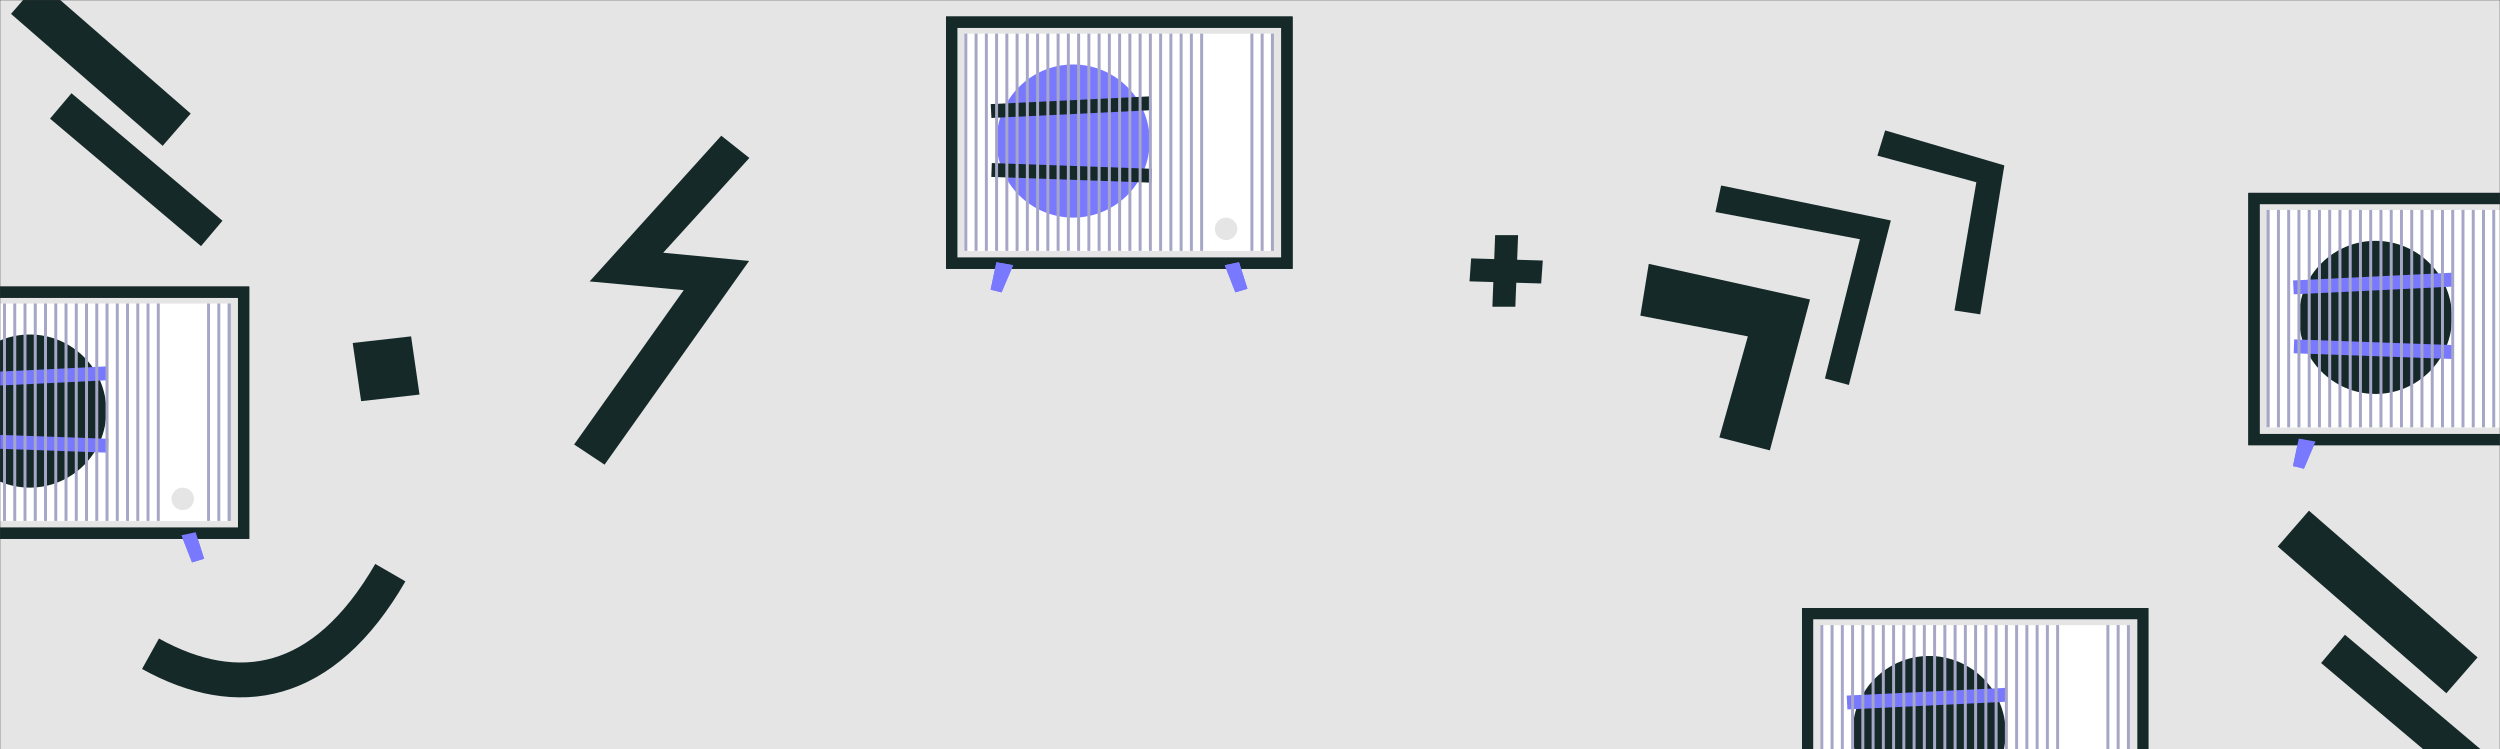 <svg width="1361" height="408" viewBox="0 0 1361 408" fill="none" xmlns="http://www.w3.org/2000/svg">
<rect x="0" y="0" width="1361" height="408" fill="#333333" stroke="none"/>
<mask id="mask0" mask-type="alpha" maskUnits="userSpaceOnUse" x="0" y="0" width="1361" height="408">
<path d="M1361 0H0V408H1361V0Z" fill="#E5E5E5"/>
</mask>
<g mask="url(#mask0)">
<path d="M1361 0H0V408H1361V0Z" fill="#E5E5E5"/>
<path d="M192 186.714L223.797 183.113L228.392 214.797L196.595 218.398L192 186.714Z" fill="#162929"/>
<path fill-rule="evenodd" clip-rule="evenodd" d="M153.975 376.394C179.259 369.035 201.756 349.277 220.706 316.498L204.29 307.007C186.848 337.176 167.739 352.639 148.675 358.188C129.659 363.723 108.762 359.952 86.528 347.608L77.324 364.187C102.451 378.137 128.644 383.768 153.975 376.394Z" fill="#162929"/>
<path fill-rule="evenodd" clip-rule="evenodd" d="M826.452 128H813.952L813.45 141.044L800.891 140.67L800 153.17L812.969 153.555L812.452 167H824.952L825.455 153.926L839.012 154.33L839.903 141.83L825.936 141.415L826.452 128Z" fill="#162929"/>
<path fill-rule="evenodd" clip-rule="evenodd" d="M1348.78 357.879L1256.99 278L1240 297.525L1331.79 377.404L1348.78 357.879ZM1368.01 422.739L1276.59 345.553L1263.59 360.943L1355.02 438.13L1368.01 422.739Z" fill="#162929"/>
<path fill-rule="evenodd" clip-rule="evenodd" d="M103.824 61.833L21.279 -10L6 7.558L88.544 79.391L103.824 61.833ZM121.116 120.16L38.903 50.748L27.218 64.589L109.431 134L121.116 120.16Z" fill="#162929"/>
<path fill-rule="evenodd" clip-rule="evenodd" d="M1091.16 90.04L1026.28 71L1022.05 84.751L1075.92 99.213L1064.01 169.023L1078.03 171.138L1091.16 90.04ZM936.983 100.975L1029.37 120.023L1006.53 209.575L993.488 206.049L1012.53 130.24L933.899 115.431L936.983 100.975ZM897.584 143.642L985.383 163.035L963.52 245.191L936.017 238.139L951.534 183.133L893 171.85L897.584 143.642Z" fill="#162929"/>
<path d="M392.663 73.875L407.95 86L361.048 137.587L407.805 142.054L329.115 252.962L312.54 241.979L372.215 157.969L320.979 153.203L392.663 73.875Z" fill="#162929"/>
<path fill-rule="evenodd" clip-rule="evenodd" d="M-53 156H135.681V293.37H-53V156ZM-46.879 162.121V287.248H129.559V162.121H-46.879Z" fill="#162929"/>
<rect x="-42.918" y="165.363" width="167.616" height="118.285" fill="white"/>
<circle cx="16.226" cy="223.785" r="41.679" fill="#7879FF"/>
<circle cx="99.473" cy="271.586" r="6.121" fill="#E5E5E5"/>
<rect x="-28.646" y="203.672" width="87.139" height="7.562" transform="rotate(-2.786 -28.646 203.672)" fill="#162929"/>
<rect x="-28.062" y="235.758" width="87.139" height="7.562" transform="rotate(2.059 -28.062 235.758)" fill="#162929"/>
<path fill-rule="evenodd" clip-rule="evenodd" d="M-43.008 283.585L-43.008 165.299H-41.388L-41.388 283.585H-43.008ZM-9.521 283.585L-9.521 165.299H-7.901L-7.901 283.585H-9.521ZM23.967 165.299L23.967 283.585H25.587L25.587 165.299H23.967ZM57.453 283.585L57.453 165.299H59.074L59.074 283.585H57.453ZM-26.266 165.299L-26.266 283.585H-24.645L-24.645 165.299H-26.266ZM7.223 283.585L7.223 165.299H8.843L8.843 283.585H7.223ZM40.709 165.299L40.709 283.585H42.329L42.329 165.299H40.709ZM74.197 283.585L74.197 165.299H75.818L75.818 283.585H74.197ZM112.725 165.299L112.725 283.585H114.345V165.299H112.725ZM-37.428 283.585L-37.428 165.299H-35.807L-35.807 283.585H-37.428ZM-3.939 165.299L-3.939 283.585H-2.319L-2.319 165.299H-3.939ZM29.547 283.585L29.547 165.299H31.167L31.167 283.585H29.547ZM63.035 165.299L63.035 283.585H64.656L64.656 165.299H63.035ZM-20.684 283.585L-20.684 165.299H-19.063L-19.063 283.585H-20.684ZM12.803 165.299L12.803 283.585H14.423L14.423 165.299H12.803ZM46.291 283.585L46.291 165.299H47.911L47.911 283.585H46.291ZM79.777 165.299L79.777 283.585H81.398L81.398 165.299H79.777ZM118.307 283.585L118.307 165.299H119.927V283.585H118.307ZM-31.846 165.3L-31.846 283.586H-30.226L-30.226 165.3L-31.846 165.3ZM1.641 283.586L1.641 165.3L3.261 165.3L3.261 283.586H1.641ZM35.128 165.3L35.128 283.586H36.749L36.749 165.3L35.128 165.3ZM68.615 283.586L68.615 165.3L70.236 165.3L70.236 283.586H68.615ZM-15.102 165.3L-15.102 283.586H-13.482L-13.482 165.3L-15.102 165.3ZM18.385 283.586L18.385 165.3L20.005 165.3L20.005 283.586H18.385ZM51.872 165.3L51.872 283.586H53.492L53.492 165.3L51.872 165.3ZM85.359 283.586L85.359 165.3L86.98 165.3V283.586H85.359ZM123.887 165.3L123.887 283.586H125.508V165.3L123.887 165.3Z" fill="#A6A6C7"/>
<path d="M98.773 291.389L106.515 289.769L111.106 304.172L104.535 306.153L98.773 291.389Z" fill="#7879FF"/>
<path fill-rule="evenodd" clip-rule="evenodd" d="M1224 105H1412.68V242.37H1224V105ZM1230.12 111.121V236.248H1406.56V111.121H1230.12Z" fill="#162929"/>
<rect x="1234.08" y="114.363" width="167.616" height="118.285" fill="white"/>
<circle cx="1293.23" cy="172.785" r="41.679" fill="#7879FF"/>
<rect x="1248.35" y="152.672" width="87.139" height="7.562" transform="rotate(-2.786 1248.35 152.672)" fill="#162929"/>
<rect x="1248.94" y="184.758" width="87.139" height="7.562" transform="rotate(2.059 1248.94 184.758)" fill="#162929"/>
<path fill-rule="evenodd" clip-rule="evenodd" d="M1233.99 232.585L1233.99 114.299H1235.61L1235.61 232.585H1233.99ZM1267.48 232.585L1267.48 114.299H1269.1L1269.1 232.585H1267.48ZM1300.97 114.299L1300.97 232.585H1302.59L1302.59 114.299H1300.97ZM1334.45 232.585L1334.45 114.299H1336.07L1336.07 232.585H1334.45ZM1250.73 114.299L1250.73 232.585H1252.35L1252.35 114.299H1250.73ZM1284.22 232.585L1284.22 114.299H1285.84L1285.84 232.585H1284.22ZM1317.71 114.299L1317.71 232.585H1319.33L1319.33 114.299H1317.71ZM1351.2 232.585L1351.2 114.299H1352.82L1352.82 232.585H1351.2ZM1389.72 114.299L1389.72 232.585H1391.34V114.299H1389.72ZM1239.57 232.585L1239.57 114.299H1241.19L1241.19 232.585H1239.57ZM1273.06 114.299L1273.06 232.585H1274.68L1274.68 114.299H1273.06ZM1306.55 232.585L1306.55 114.299H1308.17L1308.17 232.585H1306.55ZM1340.04 114.299L1340.04 232.585H1341.66L1341.66 114.299H1340.04ZM1256.32 232.585L1256.32 114.299H1257.94L1257.94 232.585H1256.32ZM1289.8 114.299L1289.8 232.585H1291.42L1291.42 114.299H1289.8ZM1323.29 232.585L1323.29 114.299H1324.91L1324.91 232.585H1323.29ZM1356.78 114.299L1356.78 232.585H1358.4L1358.4 114.299H1356.78ZM1395.31 232.585L1395.31 114.299H1396.93V232.585H1395.31ZM1245.15 114.3L1245.15 232.586H1246.77L1246.77 114.3L1245.15 114.3ZM1278.64 232.586L1278.64 114.3L1280.26 114.3L1280.26 232.586H1278.64ZM1312.13 114.3L1312.13 232.586H1313.75L1313.75 114.3L1312.13 114.3ZM1345.62 232.586L1345.62 114.3L1347.24 114.3L1347.24 232.586H1345.62ZM1261.9 114.3L1261.9 232.586H1263.52L1263.52 114.3L1261.9 114.3ZM1295.38 232.586L1295.38 114.3L1297.01 114.3L1297.01 232.586H1295.38ZM1328.87 114.3L1328.87 232.586H1330.49L1330.49 114.3L1328.87 114.3ZM1362.36 232.586L1362.36 114.3L1363.98 114.3V232.586H1362.36ZM1400.89 114.3L1400.89 232.586H1402.51V114.3L1400.89 114.3Z" fill="#A6A6C7"/>
<path d="M1251.46 238.769L1260.55 240.389L1254.25 255.153L1248.3 253.712L1251.46 238.769Z" fill="#7879FF"/>
<path fill-rule="evenodd" clip-rule="evenodd" d="M981 331H1169.68V468.37H981V331ZM987.121 337.121V462.248H1163.56V337.121H987.121Z" fill="#162929"/>
<rect x="991.082" y="340.363" width="167.616" height="118.285" fill="white"/>
<circle cx="1050.23" cy="398.785" r="41.679" fill="#162929"/>
<path fill-rule="evenodd" clip-rule="evenodd" d="M1092.39 374.437L1005.35 378.672L1005.72 386.225L1092.76 381.989L1092.39 374.437ZM1093.02 413.889L1005.94 410.758L1005.67 418.315L1092.75 421.445L1093.02 413.889Z" fill="#7879FF"/>
<path fill-rule="evenodd" clip-rule="evenodd" d="M990.992 458.585L990.992 340.299H992.613L992.613 458.585H990.992ZM1024.48 458.585L1024.48 340.299H1026.1L1026.1 458.585H1024.48ZM1057.97 340.299L1057.97 458.585H1059.59L1059.59 340.299H1057.97ZM1091.45 458.585L1091.45 340.299H1093.07L1093.07 458.585H1091.45ZM1007.73 340.299L1007.73 458.585H1009.35L1009.35 340.299H1007.73ZM1041.22 458.585L1041.22 340.299H1042.84L1042.84 458.585H1041.22ZM1074.71 340.299L1074.71 458.585H1076.33L1076.33 340.299H1074.71ZM1108.2 458.585L1108.2 340.299H1109.82L1109.82 458.585H1108.2ZM1146.72 340.299L1146.72 458.585H1148.34V340.299H1146.72ZM996.572 458.585L996.572 340.299H998.193L998.193 458.585H996.572ZM1030.06 340.299L1030.06 458.585H1031.68L1031.68 340.299H1030.06ZM1063.55 458.585L1063.55 340.299H1065.17L1065.17 458.585H1063.55ZM1097.04 340.299L1097.04 458.585H1098.66L1098.66 340.299H1097.04ZM1013.32 458.585L1013.32 340.299H1014.94L1014.94 458.585H1013.32ZM1046.8 340.299L1046.8 458.585H1048.42L1048.42 340.299H1046.8ZM1080.29 458.585L1080.29 340.299H1081.91L1081.91 458.585H1080.29ZM1113.78 340.299L1113.78 458.585H1115.4L1115.4 340.299H1113.78ZM1152.31 458.585L1152.31 340.299H1153.93V458.585H1152.31ZM1002.15 340.3L1002.15 458.586H1003.77L1003.77 340.3L1002.15 340.3ZM1035.64 458.586L1035.64 340.3L1037.26 340.3L1037.26 458.586H1035.64ZM1069.13 340.3L1069.13 458.586H1070.75L1070.75 340.3L1069.13 340.3ZM1102.62 458.586L1102.62 340.3L1104.24 340.3L1104.24 458.586H1102.62ZM1018.9 340.3L1018.9 458.586H1020.52L1020.52 340.3L1018.9 340.3ZM1052.38 458.586L1052.38 340.3L1054.01 340.3L1054.01 458.586H1052.38ZM1085.87 340.3L1085.87 458.586H1087.49L1087.49 340.3L1085.87 340.3ZM1119.36 458.586L1119.36 340.3L1120.98 340.3V458.586H1119.36ZM1157.89 340.3L1157.89 458.586H1159.51V340.3L1157.89 340.3Z" fill="#A6A6C7"/>
<path fill-rule="evenodd" clip-rule="evenodd" d="M-53 156H135.681V293.37H-53V156ZM-46.879 162.121V287.248H129.559V162.121H-46.879Z" fill="#162929"/>
<rect x="-42.918" y="165.363" width="167.616" height="118.285" fill="white"/>
<circle cx="16.226" cy="223.785" r="41.679" fill="#162929"/>
<circle cx="99.473" cy="271.586" r="6.121" fill="#E5E5E5"/>
<path fill-rule="evenodd" clip-rule="evenodd" d="M58.389 199.437L-28.646 203.672L-28.279 211.225L58.757 206.989L58.389 199.437ZM59.02 238.889L-28.062 235.758L-28.334 243.315L58.748 246.445L59.02 238.889Z" fill="#7879FF"/>
<path fill-rule="evenodd" clip-rule="evenodd" d="M-43.008 283.585L-43.008 165.299H-41.388L-41.388 283.585H-43.008ZM-9.521 283.585L-9.521 165.299H-7.901L-7.901 283.585H-9.521ZM23.967 165.299L23.967 283.585H25.587L25.587 165.299H23.967ZM57.453 283.585L57.453 165.299H59.074L59.074 283.585H57.453ZM-26.266 165.299L-26.266 283.585H-24.645L-24.645 165.299H-26.266ZM7.223 283.585L7.223 165.299H8.843L8.843 283.585H7.223ZM40.709 165.299L40.709 283.585H42.329L42.329 165.299H40.709ZM74.197 283.585L74.197 165.299H75.818L75.818 283.585H74.197ZM112.725 165.299L112.725 283.585H114.345V165.299H112.725ZM-37.428 283.585L-37.428 165.299H-35.807L-35.807 283.585H-37.428ZM-3.939 165.299L-3.939 283.585H-2.319L-2.319 165.299H-3.939ZM29.547 283.585L29.547 165.299H31.167L31.167 283.585H29.547ZM63.035 165.299L63.035 283.585H64.656L64.656 165.299H63.035ZM-20.684 283.585L-20.684 165.299H-19.063L-19.063 283.585H-20.684ZM12.803 165.299L12.803 283.585H14.423L14.423 165.299H12.803ZM46.291 283.585L46.291 165.299H47.911L47.911 283.585H46.291ZM79.777 165.299L79.777 283.585H81.398L81.398 165.299H79.777ZM118.307 283.585L118.307 165.299H119.927V283.585H118.307ZM-31.846 165.3L-31.846 283.586H-30.226L-30.226 165.3L-31.846 165.3ZM1.641 283.586L1.641 165.3L3.261 165.3L3.261 283.586H1.641ZM35.128 165.3L35.128 283.586H36.749L36.749 165.3L35.128 165.3ZM68.615 283.586L68.615 165.3L70.236 165.3L70.236 283.586H68.615ZM-15.102 165.3L-15.102 283.586H-13.482L-13.482 165.3L-15.102 165.3ZM18.385 283.586L18.385 165.3L20.005 165.3L20.005 283.586H18.385ZM51.872 165.3L51.872 283.586H53.492L53.492 165.3L51.872 165.3ZM85.359 283.586L85.359 165.3L86.98 165.3V283.586H85.359ZM123.887 165.3L123.887 283.586H125.508V165.3L123.887 165.3Z" fill="#A6A6C7"/>
<path d="M98.773 291.389L106.515 289.769L111.106 304.172L104.535 306.153L98.773 291.389Z" fill="#7879FF"/>
<path fill-rule="evenodd" clip-rule="evenodd" d="M1224 105H1412.68V242.37H1224V105ZM1230.12 111.121V236.248H1406.56V111.121H1230.12Z" fill="#162929"/>
<rect x="1234.08" y="114.363" width="167.616" height="118.285" fill="white"/>
<circle cx="1293.23" cy="172.785" r="41.679" fill="#162929"/>
<path fill-rule="evenodd" clip-rule="evenodd" d="M1335.39 148.437L1248.35 152.672L1248.72 160.225L1335.76 155.989L1335.39 148.437ZM1336.02 187.889L1248.94 184.758L1248.67 192.315L1335.75 195.445L1336.02 187.889Z" fill="#7879FF"/>
<path fill-rule="evenodd" clip-rule="evenodd" d="M1233.99 232.585L1233.99 114.299H1235.61L1235.61 232.585H1233.99ZM1267.48 232.585L1267.48 114.299H1269.1L1269.1 232.585H1267.48ZM1300.97 114.299L1300.97 232.585H1302.59L1302.59 114.299H1300.97ZM1334.45 232.585L1334.45 114.299H1336.07L1336.07 232.585H1334.45ZM1250.73 114.299L1250.73 232.585H1252.35L1252.35 114.299H1250.73ZM1284.22 232.585L1284.22 114.299H1285.84L1285.84 232.585H1284.22ZM1317.71 114.299L1317.71 232.585H1319.33L1319.33 114.299H1317.71ZM1351.2 232.585L1351.2 114.299H1352.82L1352.82 232.585H1351.2ZM1389.72 114.299L1389.72 232.585H1391.34V114.299H1389.72ZM1239.57 232.585L1239.57 114.299H1241.19L1241.19 232.585H1239.57ZM1273.06 114.299L1273.06 232.585H1274.68L1274.68 114.299H1273.06ZM1306.55 232.585L1306.55 114.299H1308.17L1308.17 232.585H1306.55ZM1340.04 114.299L1340.04 232.585H1341.66L1341.66 114.299H1340.04ZM1256.32 232.585L1256.32 114.299H1257.94L1257.94 232.585H1256.32ZM1289.8 114.299L1289.8 232.585H1291.42L1291.42 114.299H1289.8ZM1323.29 232.585L1323.29 114.299H1324.91L1324.91 232.585H1323.29ZM1356.78 114.299L1356.78 232.585H1358.4L1358.4 114.299H1356.78ZM1395.31 232.585L1395.31 114.299H1396.93V232.585H1395.31ZM1245.15 114.3L1245.15 232.586H1246.77L1246.77 114.3L1245.15 114.3ZM1278.64 232.586L1278.64 114.3L1280.26 114.3L1280.26 232.586H1278.64ZM1312.13 114.3L1312.13 232.586H1313.75L1313.75 114.3L1312.13 114.3ZM1345.62 232.586L1345.62 114.3L1347.24 114.3L1347.24 232.586H1345.62ZM1261.9 114.3L1261.9 232.586H1263.52L1263.52 114.3L1261.9 114.3ZM1295.38 232.586L1295.38 114.3L1297.01 114.3L1297.01 232.586H1295.38ZM1328.87 114.3L1328.87 232.586H1330.49L1330.49 114.3L1328.87 114.3ZM1362.36 232.586L1362.36 114.3L1363.98 114.3V232.586H1362.36ZM1400.89 114.3L1400.89 232.586H1402.51V114.3L1400.89 114.3Z" fill="#A6A6C7"/>
<path d="M1251.46 238.769L1260.55 240.389L1254.25 255.153L1248.3 253.712L1251.46 238.769Z" fill="#7879FF"/>
<circle cx="584.226" cy="76.784" r="41.679" fill="#162929"/>
<path fill-rule="evenodd" clip-rule="evenodd" d="M626.389 52.437L539.354 56.672L539.721 64.225L626.757 59.989L626.389 52.437ZM627.02 91.889L539.938 88.758L539.666 96.315L626.748 99.445L627.02 91.889Z" fill="#7879FF"/>
<path fill-rule="evenodd" clip-rule="evenodd" d="M515 9H703.681V146.37H515V9ZM521.121 15.121V140.248H697.559V15.121H521.121Z" fill="#162929"/>
<circle cx="667.473" cy="124.586" r="6.121" fill="#E5E5E5"/>
<path fill-rule="evenodd" clip-rule="evenodd" d="M515 9H703.681V146.37H515V9ZM521.121 15.121V140.248H697.559V15.121H521.121Z" fill="#162929"/>
<rect x="525.082" y="18.363" width="167.616" height="118.285" fill="white"/>
<circle cx="584.226" cy="76.785" r="41.679" fill="#7879FF"/>
<circle cx="667.473" cy="124.586" r="6.121" fill="#E5E5E5"/>
<rect x="539.354" y="56.672" width="87.139" height="7.562" transform="rotate(-2.786 539.354 56.672)" fill="#162929"/>
<rect x="539.938" y="88.758" width="87.139" height="7.562" transform="rotate(2.059 539.938 88.758)" fill="#162929"/>
<path fill-rule="evenodd" clip-rule="evenodd" d="M524.992 136.585L524.992 18.299H526.613L526.613 136.585H524.992ZM558.479 136.585L558.479 18.299H560.099L560.099 136.585H558.479ZM591.967 18.299L591.967 136.585H593.587L593.587 18.299H591.967ZM625.453 136.585L625.453 18.299H627.073L627.073 136.585H625.453ZM541.734 18.299L541.734 136.585H543.355L543.355 18.299H541.734ZM575.223 136.585L575.223 18.299H576.843L576.843 136.585H575.223ZM608.709 18.299L608.709 136.585H610.329L610.329 18.299H608.709ZM642.197 136.585L642.197 18.299H643.818L643.818 136.585H642.197ZM680.725 18.299L680.725 136.585H682.345V18.299H680.725ZM530.572 136.585L530.572 18.299H532.193L532.193 136.585H530.572ZM564.061 18.299L564.061 136.585H565.681L565.681 18.299H564.061ZM597.547 136.585L597.547 18.299H599.167L599.167 136.585H597.547ZM631.035 18.299L631.035 136.585H632.656L632.656 18.299H631.035ZM547.316 136.585L547.316 18.299H548.937L548.937 136.585H547.316ZM580.803 18.299L580.803 136.585H582.423L582.423 18.299H580.803ZM614.291 136.585L614.291 18.299H615.911L615.911 136.585H614.291ZM647.777 18.299L647.777 136.585H649.398L649.398 18.299H647.777ZM686.307 136.585L686.307 18.299H687.927V136.585H686.307ZM536.154 18.3L536.154 136.586H537.774L537.774 18.3L536.154 18.3ZM569.641 136.586L569.641 18.3L571.261 18.3L571.261 136.586H569.641ZM603.128 18.3L603.128 136.586H604.749L604.749 18.3L603.128 18.3ZM636.615 136.586L636.616 18.3L638.236 18.3L638.236 136.586H636.615ZM552.897 18.3L552.897 136.586H554.518L554.518 18.3L552.897 18.3ZM586.385 136.586L586.385 18.3L588.005 18.3L588.005 136.586H586.385ZM619.872 18.3L619.872 136.586H621.492L621.492 18.3L619.872 18.3ZM653.359 136.586L653.359 18.3L654.979 18.3V136.586H653.359ZM691.887 18.3L691.887 136.586H693.508V18.3L691.887 18.3Z" fill="#A6A6C7"/>
<path d="M542.455 142.769L551.547 144.389L545.246 159.153L539.305 157.712L542.455 142.769Z" fill="#7879FF"/>
<path d="M666.773 144.389L674.515 142.769L679.106 157.172L672.535 159.153L666.773 144.389Z" fill="#7879FF"/>
<path d="M542.455 142.769L551.547 144.389L545.246 159.153L539.305 157.712L542.455 142.769Z" fill="#7879FF"/>
<path d="M666.773 144.389L674.515 142.769L679.106 157.172L672.535 159.153L666.773 144.389Z" fill="#7879FF"/>
</g>
</svg>
